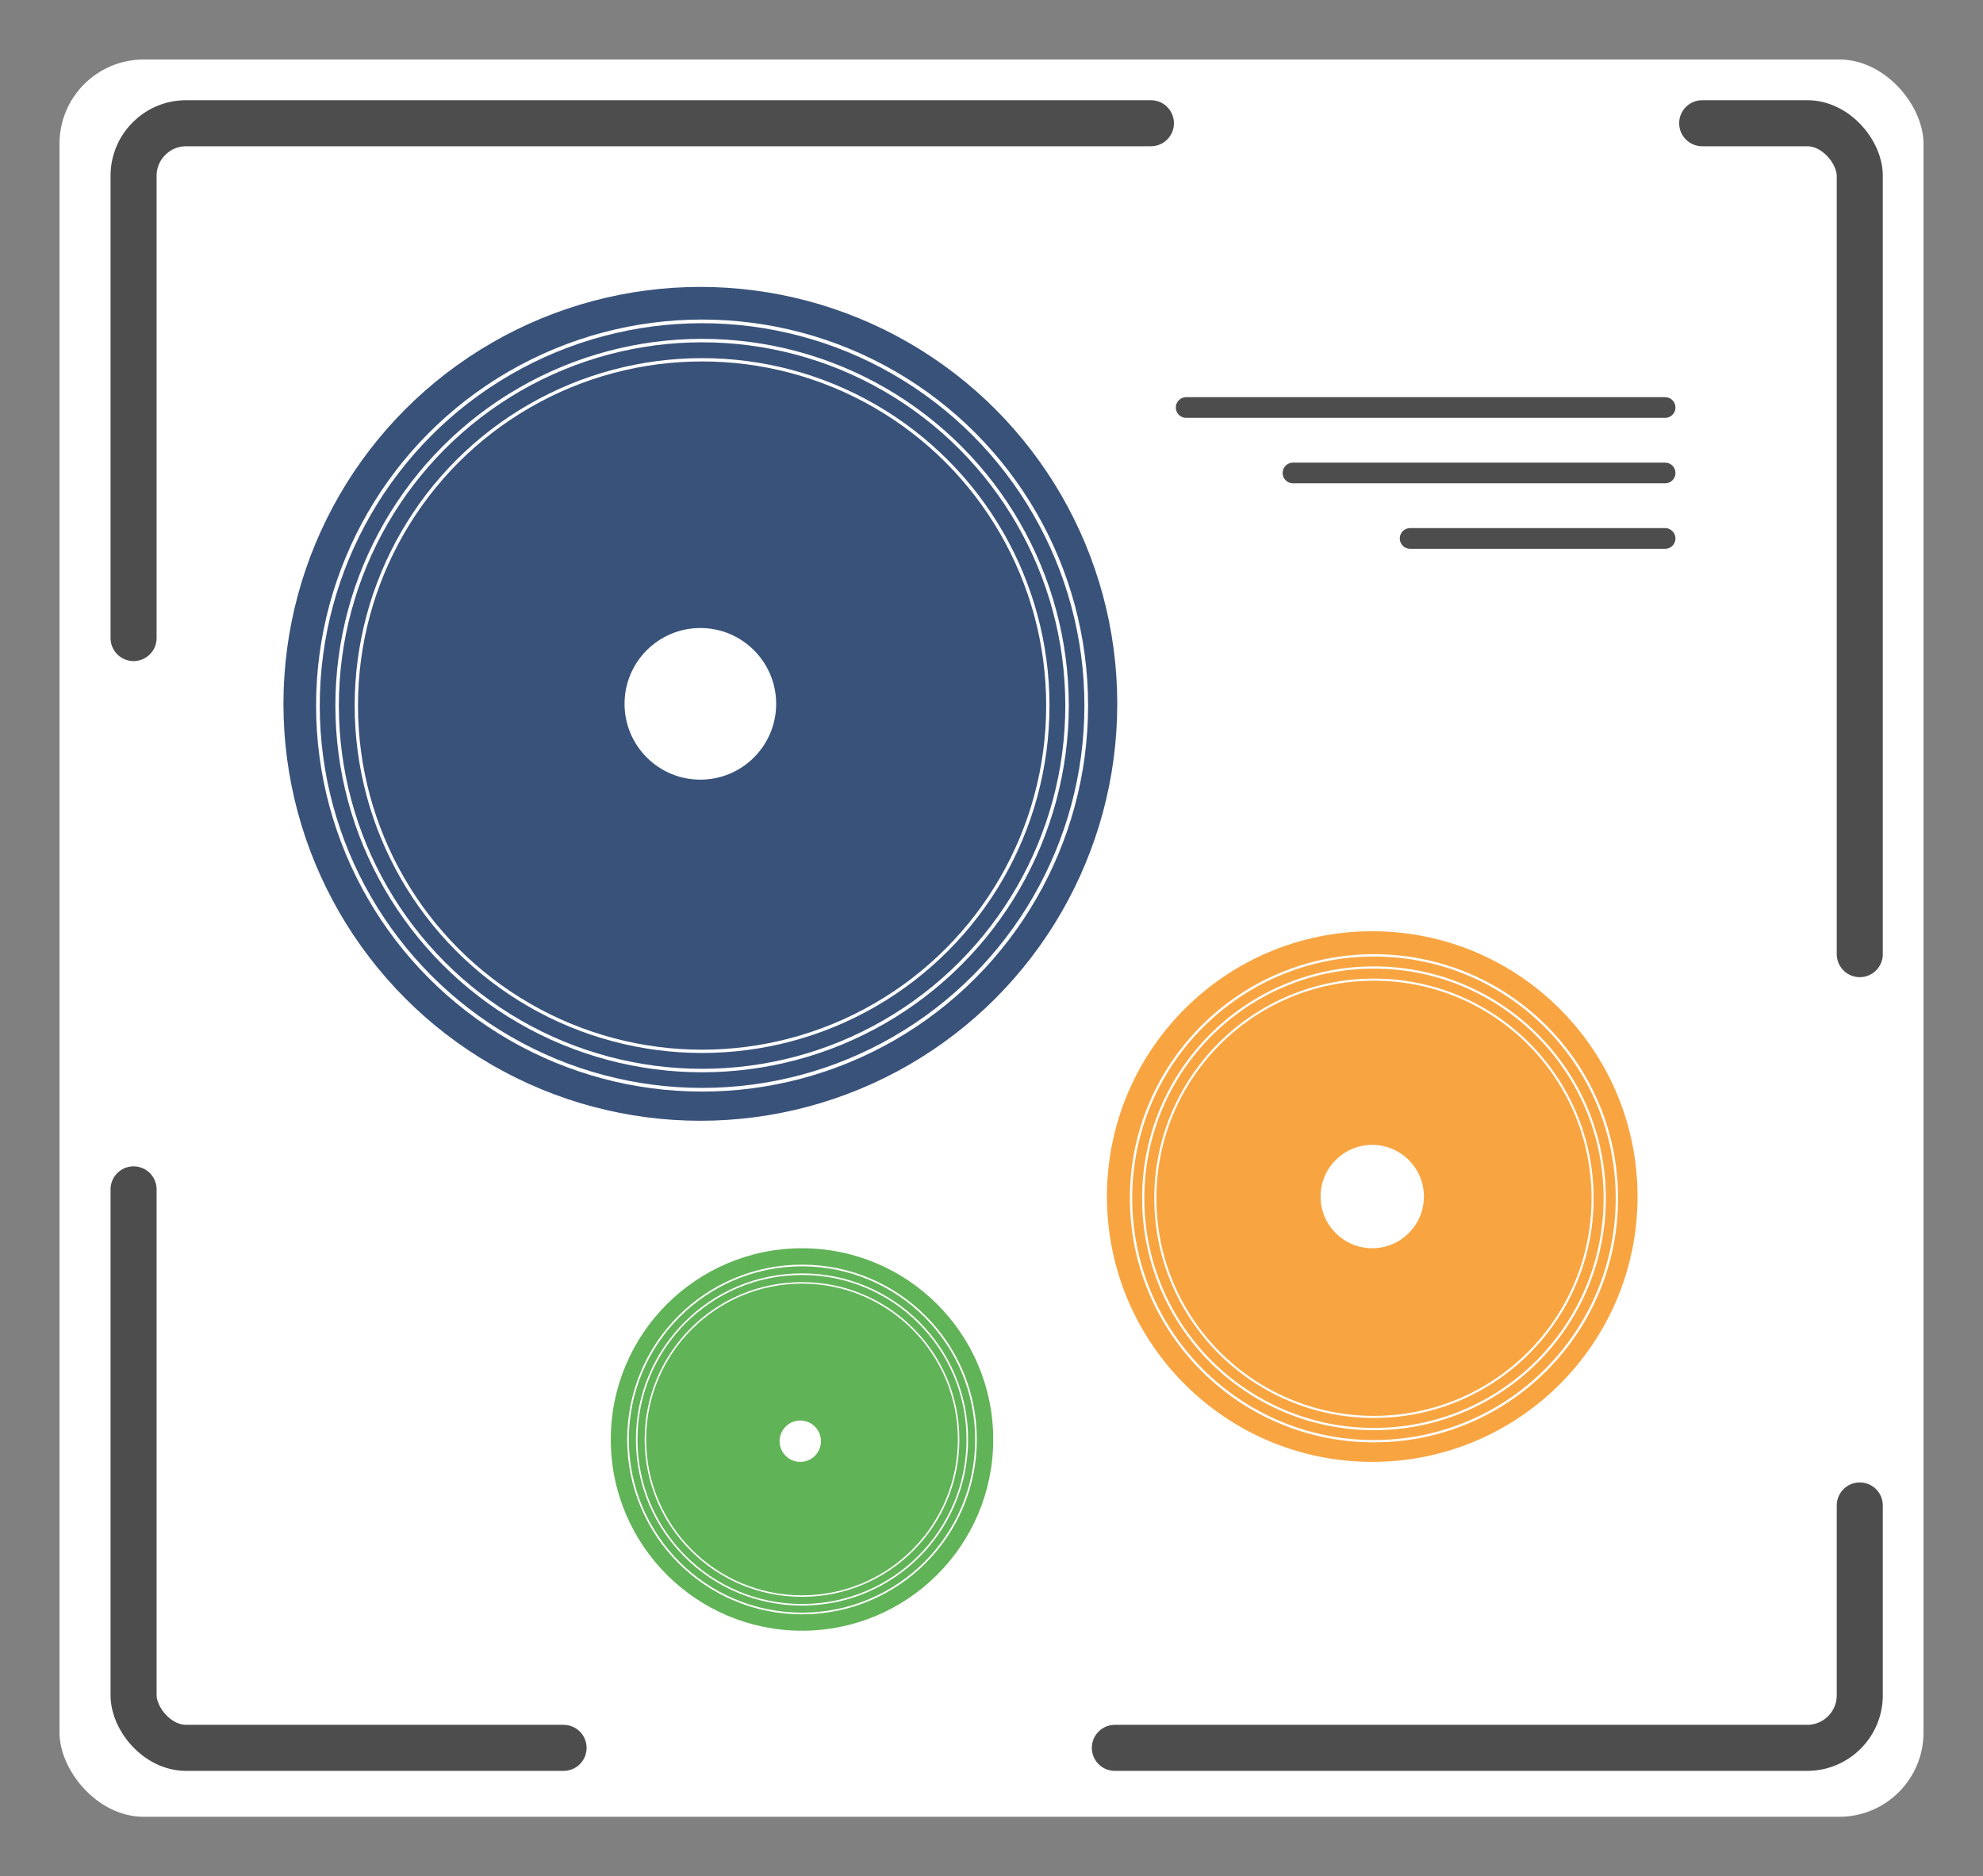 <svg id="Слой_1" data-name="Слой 1" xmlns="http://www.w3.org/2000/svg" viewBox="0 0 1000 946"><rect x="0" y="0" width="1000" height="946" fill="#808080" stroke="none"/><defs><style>.cls-1{fill:#fff;}.cls-2{fill:#39527a;}.cls-3{fill:#f8a541;}.cls-4{fill:#61b357;}.cls-10,.cls-11,.cls-12,.cls-13,.cls-14,.cls-15,.cls-5,.cls-6,.cls-7,.cls-8,.cls-9{fill:none;stroke-linecap:round;stroke-miterlimit:10;}.cls-15,.cls-5{stroke:#4d4d4d;}.cls-5{stroke-width:10.43px;}.cls-10,.cls-11,.cls-12,.cls-13,.cls-14,.cls-6,.cls-7,.cls-8,.cls-9{stroke:#fff;}.cls-6{stroke-width:1.75px;}.cls-7{stroke-width:1.85px;}.cls-8{stroke-width:1.66px;}.cls-9{stroke-width:1.11px;}.cls-10{stroke-width:1.17px;}.cls-11{stroke-width:1.05px;}.cls-12{stroke-width:0.79px;}.cls-13{stroke-width:0.84px;}.cls-14{stroke-width:0.75px;}.cls-15{stroke-width:23.22px;stroke-dasharray:486.51 278;}</style></defs><rect class="cls-1" x="30" y="30" width="940" height="886.14" rx="42.49"/><circle class="cls-2" cx="353.18" cy="354.92" r="210.24"/><circle class="cls-3" cx="692" cy="603.38" r="133.79"/><circle class="cls-4" cx="404.44" cy="725.88" r="96.43"/><line class="cls-5" x1="598.17" y1="205.49" x2="839.69" y2="205.49"/><line class="cls-5" x1="652.03" y1="238.5" x2="839.69" y2="238.5"/><line class="cls-5" x1="711.11" y1="271.52" x2="839.69" y2="271.52"/><circle class="cls-1" cx="353.18" cy="354.92" r="38.23"/><circle class="cls-1" cx="692" cy="603.38" r="26.06"/><circle class="cls-1" cx="403.57" cy="726.75" r="10.43"/><circle class="cls-6" cx="354.05" cy="355.79" r="184.05"/><circle class="cls-7" cx="354.05" cy="355.79" r="193.73"/><circle class="cls-8" cx="354.05" cy="355.79" r="174.36"/><circle class="cls-9" cx="692.87" cy="604.25" r="116.37"/><circle class="cls-10" cx="692.87" cy="604.25" r="122.5"/><circle class="cls-11" cx="692.87" cy="604.25" r="110.25"/><circle class="cls-12" cx="404.44" cy="725.88" r="83.36"/><circle class="cls-13" cx="404.44" cy="725.88" r="87.74"/><circle class="cls-14" cx="404.44" cy="725.88" r="78.97"/><rect class="cls-15" x="67.36" y="62.14" width="870.5" height="819.24" rx="26.52"/></svg>